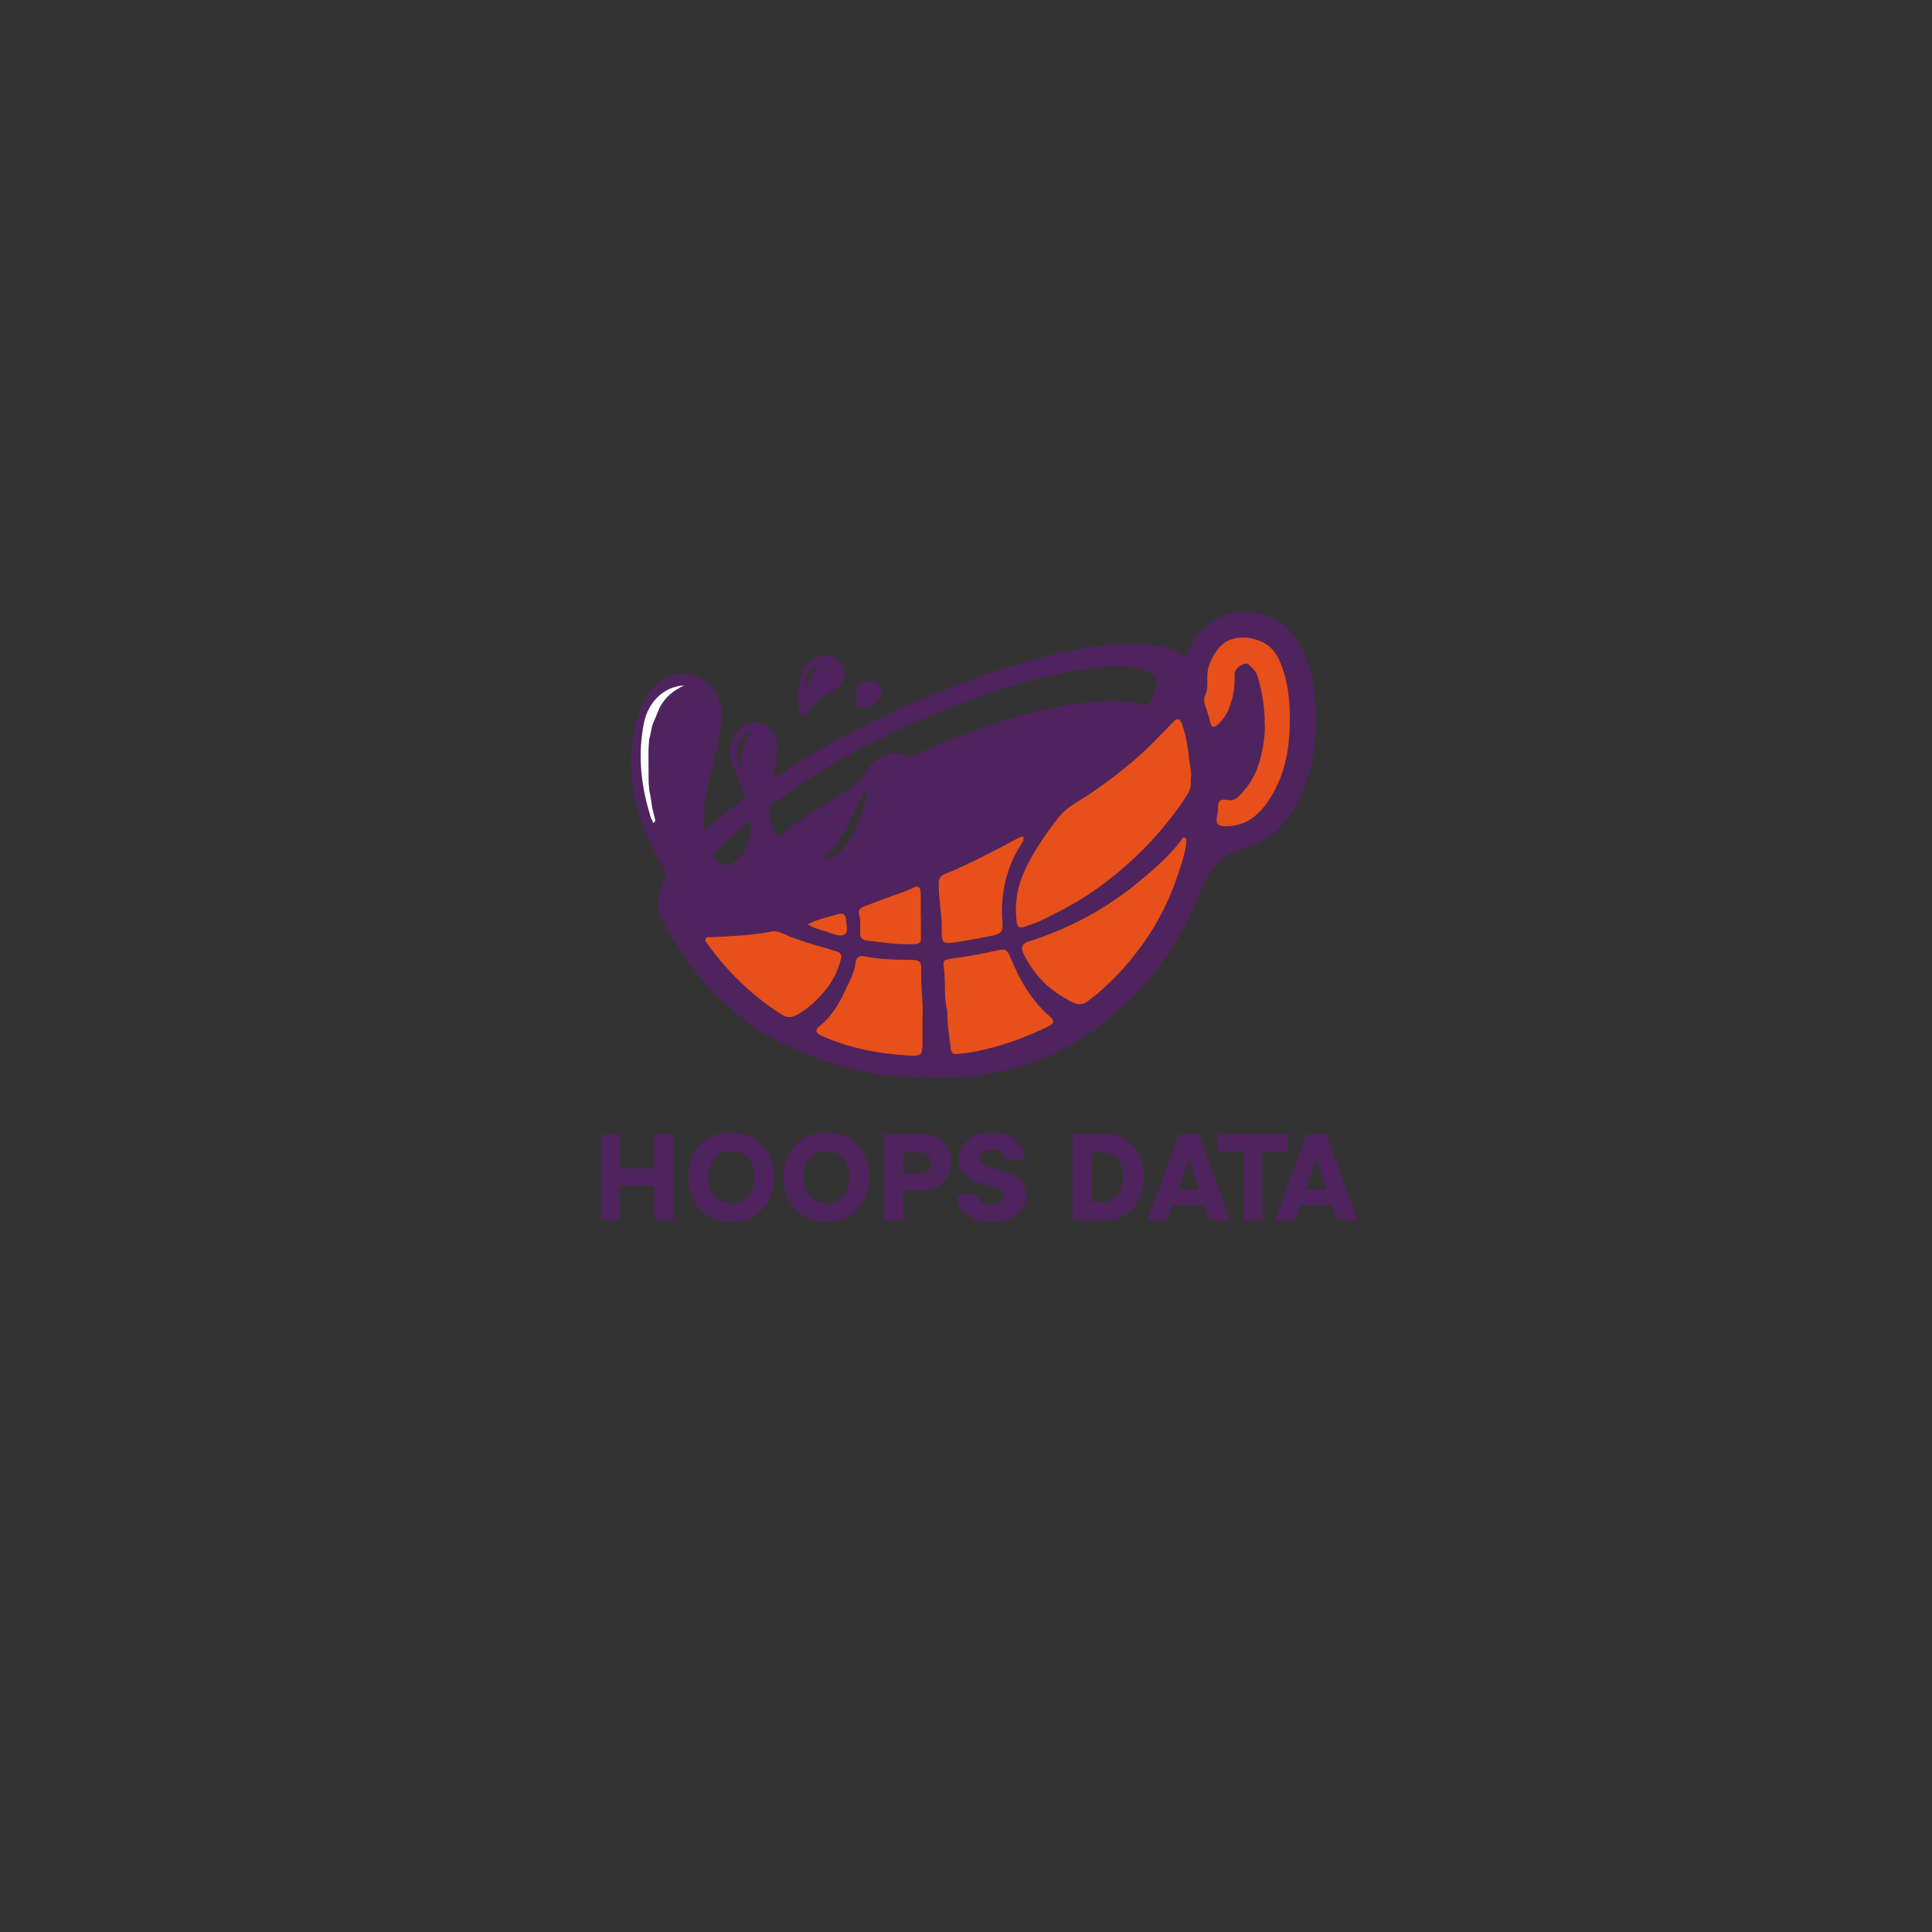 <?xml version="1.0" encoding="utf-8"?>
<!-- Generator: Adobe Illustrator 27.9.0, SVG Export Plug-In . SVG Version: 6.00 Build 0)  -->
<svg version="1.1" id="Livello_1" xmlns="http://www.w3.org/2000/svg" xmlns:xlink="http://www.w3.org/1999/xlink" x="0px" y="0px"
	 viewBox="0 0 640 640" style="enable-background:new 0 0 640 640;" xml:space="preserve">
<rect x="0" y="0" width="640" height="640" fill="#333333" stroke="none"/>
<style type="text/css">
	.st0{fill:#4F235E;}
	.st1{fill:#E74F1B;}
	.st2{fill:#FFFFFF;}
</style>
<g>
	<path class="st0" d="M248.68,339.6c0,0,24.67,17.24,54.94,17.21c2.35,0,4.71,0.01,7.06,0.09c8.55,0.3,33.34-0.52,54.49-17.83"/>
</g>
<g>
	<path class="st0" d="M252.75,340.73c0.02-0.7-2.45,0.13-2.9-0.24c-3.27-2.66-6.63-5.22-9.73-8.07
		c-8.89-8.19-15.86-17.82-21.11-28.7c-1.83-3.79-1.24-7.48,0.51-11c1.04-2.09,1.19-3.62-0.09-5.83
		c-5.94-10.24-10.05-21.17-10.33-33.16c-0.19-8.06,1.13-15.9,5.11-23.08c4.96-8.94,16.94-10.11,22.34-2.14
		c2.89,4.26,2.8,9.07,2.02,13.95c-1.19,7.48-3.72,14.65-4.93,22.12c-0.46,2.82-0.6,5.62-0.59,8.45c0,0.55-0.19,1.27,0.48,1.55
		c0.66,0.28,1.05-0.37,1.46-0.73c3.57-3.11,7.21-6.13,11.05-8.89c1-0.71,0.83-1.39,0.42-2.34c-1.37-3.19-2.69-6.41-3.94-9.65
		c-1.91-4.95,0.13-10.67,4.59-12.94c4.2-2.14,9.33,0.67,10.09,5.32c0.53,3.2-0.02,6.31-0.61,9.44c-0.15,0.78-0.71,1.54-0.1,2.53
		c2.91-1.2,5.36-3.19,8.02-4.79c17.93-10.79,36.67-19.85,56.32-27.05c9.11-3.34,18.33-6.31,27.76-8.58
		c8.65-2.08,17.45-3.58,26.37-3.57c5.79,0.01,11.68,0.22,16.76,3.75c1.68,1.17,1.78-0.66,2.05-1.38c0.95-2.53,2.24-4.79,4.11-6.74
		c9.49-9.88,25.04-8.03,32.17,3.73c4.24,6.98,5.49,14.72,5.84,22.64c0.51,11.76-1.51,22.97-7.72,33.24
		c-4.19,6.94-10.21,11.14-17.94,13.18c-4.75,1.25-7.66,4.72-10.16,8.64c-2.65,4.15-3.85,8.96-6.02,13.33
		c-3.52,7.08-7.79,13.65-12.69,19.87c-4.68,5.94-10.37,10.76-16.17,15.5c-0.48,0.39-5.51-0.11-6.03,0.52
		c-0.93,1.1,0.51,3.67,1.21,3.77 M257.57,276.64c0.43,0.64,0.79,0.39,1.12-0.1c4.9-3.98,10.25-7.24,15.52-10.64
		c4.97-3.21,10.54-5.68,13.38-11.39c0.18-0.36,0.53-0.64,0.8-0.95c3.3-3.87,7.41-4.79,12.14-3.27c0.95,0.31,1.7,0.22,2.6-0.19
		c9.27-4.23,18.74-7.99,28.44-11.1c8.77-2.81,17.75-5.01,26.9-6.08c6.73-0.78,13.58-1.45,20.29,0.54c0.99,0.29,1.61-0.21,2.05-0.98
		c0.45-0.79,0.83-1.62,1.23-2.44c2.38-4.79,1.05-7.25-4.06-8.41c-6.83-1.54-13.62-0.8-20.3,0.32c-13.1,2.19-25.83,5.88-38.23,10.67
		c-19.12,7.39-37.59,16.07-54.7,27.45c-0.84,0.53-1.58,1.15-2.14,1.53c-0.34,0.23-0.64,0.48-0.95,0.75
		c-1.66,1.41-3.67,2.32-5.39,3.64c-1.84,1.11-1.44,1.94-1.18,4.32c0.13,0.74,0.26,1.48,0.4,2.22c0.37,1.49,0.8,2.32,1.61,3.59
		C257.26,276.29,257.42,276.46,257.57,276.64z M213.57,261.16c-1.95-4.28,0.06-6.73-0.1-7.41c0.61-1.17,1.98,3.3,1.29,2.14
		c0.13-2.38-1.37-5.11-1.24-7.49c0.18-0.36,1.67-0.66,1.16-1.04c0.2-1-0.96-1.22-0.76-2.22c1.16-0.31,0.34-1.53-0.15-2.2l1.1-2.8
		c1.34-1.59,0.8-3.76,2.56-5.31c1.65-3.51,5.34-5.95,9.23-7.76c-6.68,0.32-11.93,5.44-13.33,12.39
		c-2.03,10.08-1.14,19.97,1.79,29.74c-0.39,1.09-0.97,2.24,0.71,2.58c0.21,0.32,0.36,0.54,0.57,0.86c-0.25,2.01,1.11,3.22,2.3,4.55
		c-2.12-0.49-3.9-4.95-5.68-7c-0.02-0.37,1.42-0.54,1.4-0.9c0.48-0.67,0.22-0.48-0.8-0.8l0.95-4.61
		C212.91,261.37,214.67,261.83,213.57,261.16z M338.98,277.17c-0.98-0.07-1.75,0.5-2.54,0.92c-7.59,4.01-15.16,8.04-23.11,11.31
		c-1.3,0.54-2.4,2.1-2.38,3.51c0.04,5.15,1.1,10.23,1.01,15.41c-0.08,4.18,0.54,4.41,4.79,3.8c4.11-0.59,8.16-1.44,12.23-2.23
		c2.59-0.5,3.33-1.48,3.13-3.95c-0.78-9.47,1.08-18.35,6.28-26.42C338.83,278.82,339.21,278.07,338.98,277.17
		c0.08-0.01,0.15-0.03,0.22-0.05c-0.05-0.05-0.1-0.11-0.15-0.16C339.03,277.03,339.01,277.1,338.98,277.17z M394.44,258.1
		c0.52-2.23-0.36-4.57-0.57-6.95c-0.33-3.86-1.07-7.72-2.37-11.41c-0.59-1.68-1.52-2.06-2.88-0.57c-1.56,1.71-3.25,3.29-4.84,4.97
		c-6.63,7.03-14.2,12.91-22.11,18.42c-3.74,2.6-8.12,4.53-10.95,8.15c-4.86,6.21-9.42,12.71-12.29,20.14
		c-1.82,4.7-2.27,9.65-1.62,14.69c0.21,1.59,0.97,1.99,2.38,1.49c1.72-0.6,3.51-1.05,5.14-1.84c6.7-3.22,13.29-6.63,19.36-11.02
		c11.77-8.52,21.71-18.71,29.63-30.91C394.36,261.64,394.59,260.08,394.44,258.1z M392.98,279.59c-0.21-0.68,0.35-1.61-0.42-2.05
		c-0.62-0.36-1,0.38-1.33,0.82c-3.94,5.27-8.89,9.52-13.9,13.68c-10.73,8.93-23.22,15.33-36.45,19.79c-2.98,1-2.99,2.53-0.51,6.47
		c3.4,5.41,8.12,9.88,13.67,13.04c2.09,1.19,4.04,2.01,6.11,0.47c5.44-4.05,10.25-8.81,14.51-14c6.39-7.8,11.48-16.47,14.83-26.06
		C390.89,287.78,392.32,283.81,392.98,279.59z M313.78,334.83c0.05,4.86,0.65,8.87,1.27,12.89c0.18,1.18,0.83,1.56,1.89,1.44
		c1.98-0.23,3.97-0.4,5.92-0.77c8.34-1.6,16.26-4.46,23.9-8.14c2.6-1.25,2.85-1.89,0.72-3.79c-5.88-5.2-9.67-11.77-12.6-18.92
		c-1.31-3.19-1.78-3.32-5.17-2.57c-4.69,1.03-9.43,1.87-14.19,2.55c-3.1,0.44-3.17,0.45-2.8,3.71
		C313.27,326.01,312.67,330.87,313.78,334.83z M305.59,337.72c0.39-5.29-0.68-11.09-0.4-16.91c0.11-2.25-0.84-2.84-2.94-2.84
		c-5.31,0-10.64-0.18-15.87-1.17c-1.94-0.37-2.81,0.5-2.96,2.04c-0.33,3.6-2.26,6.62-3.68,9.73c-1.94,4.25-4.44,8.33-8.27,11.35
		c-1.35,1.06-1.58,2.14,0.49,3.08c9.51,4.32,19.54,6.19,29.88,6.68c3.27,0.15,3.68-0.37,3.75-3.7
		C305.63,343.41,305.59,340.83,305.59,337.72z M418.95,239.78c0.19,2.02-0.1,4.5-0.49,6.96c-0.87,5.55-2.56,10.78-6.33,15.12
		c-1.42,1.63-3.02,3.68-5.3,3.18c-3.11-0.69-3.41,0.73-3.38,3.08c0.01,0.9-0.22,1.81-0.36,2.71c-0.3,1.95,0.26,2.8,2.49,2.87
		c8.11,0.22,12.66-4.84,16.17-11.01c3.52-6.17,5.06-12.94,5.41-20.16c0.35-7.35,0.05-14.51-2.41-21.44
		c-1.19-3.35-2.82-6.5-6.33-8.28c-4.91-2.49-11.47-2.37-14.92,2.14c-2.15,2.81-3.65,5.89-3.59,9.57c0.03,2.06,0.14,4.13-0.78,6.12
		c-0.45,0.96-0.23,2.11,0.13,3.18c0.6,1.8,1.26,3.61,1.65,5.46c0.38,1.79,1.16,1.89,2.35,0.84c1.56-1.39,2.85-2.97,3.67-4.96
		c1.51-3.67,2.21-7.45,2.05-11.41c-0.08-1.95,1.22-2.98,2.82-3.72c1.69-0.78,2.36,0.69,3.28,1.55c0.87,0.82,1.4,1.91,1.7,3.01
		C418.07,229.4,418.98,234.28,418.95,239.78z M278.72,317.2c0.12-1.47-0.85-1.84-1.96-2.17c-5.24-1.55-10.51-2.97-15.61-4.99
		c-1.72-0.68-3.39-1.88-5.44-1.47c-6.6,1.33-13.31,1.53-20,1.88c-0.69,0.04-1.66-0.3-1.98,0.59c-0.27,0.76,0.42,1.36,0.85,1.96
		c6.69,9.24,14.76,17.01,24.42,23.13c1.75,1.11,3.17,1.01,4.84,0.12c4.12-2.19,7.36-5.39,10.19-9
		C276.35,324.29,277.76,320.82,278.72,317.2z M305.07,303.67c-0.02,0-0.04,0-0.06,0c0-2.66,0.08-5.31-0.03-7.97
		c-0.08-2.04-0.91-2.44-2.76-1.53c-1.18,0.58-2.37,1.11-3.63,1.54c-4.2,1.43-8.34,3.06-12.5,4.62c-1.14,0.43-1.85,1.18-1.52,2.47
		c0.52,2.05,0.38,4.13,0.35,6.19c-0.02,1.55,0.68,2.41,2.1,2.57c5.35,0.61,10.67,1.46,16.09,1.2c1.54-0.07,2.02-0.68,1.98-2.12
		C305.02,308.32,305.07,305.99,305.07,303.67z M248.46,271.88c-3.91,3.24-7.61,6.26-10.81,9.85c-1.75,1.96-1,4.13,1.64,4.7
		c1.18,0.26,2.25,0.07,3.33-0.56C246.85,283.44,249.49,277.42,248.46,271.88z M287.48,260.16c-4.66,8.2-7.27,17.57-14.77,24.25
		C279.3,285.89,286.17,271.58,287.48,260.16z M267.52,306.17c2.43,1.6,5,1.95,7.35,2.83c1.66,0.62,3.75,1.37,4.95,0.52
		c1.36-0.97,0.5-3.23,0.44-4.93c-0.05-1.59-0.98-2.27-2.47-1.82C274.44,303.76,270.97,304.43,267.52,306.17z M245.78,254.42
		c-0.08-4.2-0.52-8.42,3.06-12.05C244.05,243.09,242.46,250.44,245.78,254.42z"/>
</g>
<g>
	<path class="st0" d="M264.41,231.42c0.2-3.18,0.2-6.27,1.41-9.17c1.57-3.78,5.94-5.81,9.83-4.71c2.39,0.67,3.56,2.39,4.07,4.58
		c0.47,2.02-0.31,3.79-1.85,5.12c-1,0.86-2.09,1.65-3.22,2.32c-2.77,1.62-5.04,3.75-6.95,6.31c-0.49,0.65-0.96,1.5-1.97,1.22
		c-1.01-0.28-0.97-1.27-1.06-2.07C264.53,233.79,264.49,232.54,264.41,231.42z M271.04,220.98c-2.9-0.2-5,3.35-4.1,6.52
		C268.68,225.64,268.95,222.95,271.04,220.98z"/>
</g>
<g>
	<path class="st0" d="M283.42,231.46c0.56-4.38,1.51-6.1,4.98-5.86c2.25,0.16,3.27,1.51,3.58,3.43c0.44,2.74-4.47,6.53-7.06,5.51
		C283.55,234,283.3,232.79,283.42,231.46z"/>
</g>
<g>
	<path class="st1" d="M394.44,258.1c0.16,1.98-0.07,3.54-1.12,5.16c-7.92,12.2-17.86,22.39-29.63,30.91
		c-6.07,4.4-12.65,7.8-19.36,11.02c-1.63,0.78-3.42,1.24-5.14,1.84c-1.41,0.5-2.17,0.1-2.38-1.49c-0.65-5.04-0.2-9.99,1.62-14.69
		c2.87-7.43,7.43-13.92,12.29-20.14c2.83-3.62,7.21-5.55,10.95-8.15c7.91-5.51,15.48-11.38,22.11-18.42
		c1.59-1.68,3.28-3.27,4.84-4.97c1.36-1.49,2.29-1.11,2.88,0.57c1.3,3.69,2.04,7.54,2.37,11.41
		C394.07,253.53,394.95,255.87,394.44,258.1z"/>
</g>
<g>
	<path class="st1" d="M392.98,279.59c-0.66,4.21-2.09,8.18-3.48,12.16c-3.35,9.59-8.44,18.26-14.83,26.06
		c-4.25,5.19-9.07,9.95-14.51,14c-1.67,1.24-3.26,0.95-4.91,0.17c-7.07-3.35-12.37-8.53-15.92-15.48c-1.37-2.69-0.9-3.88,1.7-4.72
		c13.4-4.3,25.6-10.83,36.43-19.84c4.96-4.13,9.87-8.36,13.77-13.58c0.33-0.44,0.71-1.19,1.33-0.82
		C393.33,277.99,392.77,278.91,392.98,279.59z"/>
</g>
<g>
	<path class="st1" d="M313.78,334.83c-1.12-3.96-0.51-8.82-1.06-13.6c-0.37-3.26-0.3-3.27,2.8-3.71c4.75-0.68,9.5-1.52,14.19-2.55
		c3.4-0.75,3.87-0.61,5.17,2.57c2.93,7.14,6.71,13.71,12.6,18.92c2.14,1.89,1.89,2.53-0.72,3.79c-7.64,3.68-15.56,6.53-23.9,8.14
		c-1.95,0.38-3.94,0.54-5.92,0.77c-1.06,0.13-1.71-0.26-1.89-1.44C314.43,343.71,313.83,339.69,313.78,334.83z"/>
</g>
<g>
	<path class="st1" d="M305.59,337.72c0,3.11,0.04,5.69-0.01,8.27c-0.06,3.33-0.48,3.85-3.75,3.7c-10.34-0.49-20.37-2.37-29.88-6.68
		c-2.07-0.94-1.84-2.02-0.49-3.08c3.84-3.02,6.33-7.1,8.27-11.35c1.42-3.11,3.35-6.12,3.68-9.73c0.14-1.54,1.01-2.41,2.96-2.04
		c5.23,0.99,10.56,1.17,15.87,1.17c2.1,0,3.05,0.58,2.94,2.84C304.91,326.63,305.99,332.43,305.59,337.72z"/>
</g>
<g>
	<path class="st1" d="M418.95,239.78c0.03-5.5-0.88-10.38-2.17-15.19c-0.3-1.11-0.83-2.19-1.7-3.01c-0.92-0.86-1.59-2.33-3.28-1.55
		c-1.6,0.73-2.9,1.77-2.82,3.72c0.16,3.96-0.54,7.74-2.05,11.41c-0.82,1.99-2.11,3.57-3.67,4.96c-1.19,1.06-1.97,0.95-2.35-0.84
		c-0.39-1.85-1.04-3.66-1.65-5.46c-0.36-1.07-0.58-2.21-0.13-3.18c0.93-1.99,0.82-4.06,0.78-6.12c-0.06-3.68,1.44-6.76,3.59-9.57
		c3.45-4.51,10.01-4.63,14.92-2.14c3.5,1.78,5.14,4.93,6.33,8.28c2.46,6.93,2.76,14.09,2.41,21.44c-0.35,7.22-1.89,13.98-5.41,20.16
		c-3.51,6.17-8.06,11.23-16.17,11.01c-2.23-0.06-2.79-0.92-2.49-2.87c0.14-0.9,0.37-1.81,0.36-2.71c-0.04-2.35,0.27-3.77,3.38-3.08
		c2.28,0.5,3.88-1.54,5.3-3.18c3.77-4.34,5.47-9.57,6.33-15.12C418.85,244.27,419.14,241.8,418.95,239.78z"/>
</g>
<g>
	<path class="st1" d="M278.72,317.2c-0.96,3.62-2.37,7.09-4.69,10.05c-2.83,3.6-6.07,6.81-10.19,9c-1.67,0.89-3.09,0.99-4.84-0.12
		c-9.67-6.12-17.73-13.89-24.42-23.13c-0.43-0.6-1.12-1.2-0.85-1.96c0.32-0.89,1.28-0.55,1.98-0.59c6.69-0.35,13.4-0.55,20-1.88
		c2.05-0.41,3.72,0.79,5.44,1.47c5.09,2.03,10.37,3.44,15.61,4.99C277.87,315.37,278.85,315.73,278.72,317.2z"/>
</g>
<g>
	<path class="st1" d="M338.99,277.18c0.22,0.89-0.16,1.64-0.61,2.34c-5.2,8.07-7.06,16.94-6.28,26.42c0.2,2.47-0.54,3.45-3.13,3.95
		c-4.07,0.78-8.12,1.64-12.23,2.23c-4.25,0.61-4.87,0.38-4.79-3.8c0.1-5.18-0.96-10.25-1.01-15.41c-0.01-1.48,0.41-2.71,1.78-3.26
		c8.17-3.31,15.93-7.45,23.71-11.56C337.23,277.67,338,277.1,338.99,277.18L338.99,277.18z"/>
</g>
<g>
	<path class="st1" d="M305.07,303.67c0,2.32-0.05,4.65,0.02,6.97c0.04,1.44-0.43,2.05-1.98,2.12c-5.42,0.26-10.75-0.59-16.09-1.2
		c-1.42-0.16-2.12-1.02-2.1-2.57c0.03-2.06,0.18-4.14-0.35-6.19c-0.33-1.29,0.39-2.05,1.52-2.47c4.16-1.56,8.3-3.18,12.5-4.62
		c1.26-0.43,2.45-0.95,3.63-1.54c1.85-0.91,2.68-0.51,2.76,1.53c0.11,2.65,0.03,5.31,0.03,7.97
		C305.03,303.67,305.05,303.67,305.07,303.67z"/>
</g>
<g>
	<path class="st2" d="M216.07,240.26c-0.23,1.12-0.45,2.24-0.68,3.35c-0.26,1.1-0.29,0.89-0.37,1.66c-0.05,0.74-0.11,1.48-0.16,2.22
		c-0.02,0.53-0.02,0.95-0.04,1.39c0.01,2.38,0.01,4.76,0.02,7.14c0.03,1.25,0,2.27,0.03,3.33c0.05,0.59,0.11,1.17,0.16,1.75
		c0.09,0.95,0.09,0.95,0.45,2.65c0.2,1.27,0.39,2.55,0.59,3.82c0.17,0.68,0.25,0.9,0.37,1.62c0.1,0.41,0.21,0.82,0.31,1.22
		c0.38,1.47,0.51,1.62-0.35,2.25c-0.11-0.29-0.22-0.57-0.33-0.85c-0.83-1.4-0.69-1.94-0.95-2.63c-2.93-9.77-3.82-19.66-1.79-29.74
		c1.4-6.95,6.65-12.07,13.33-12.39c-3.89,1.81-6.64,4.21-8.29,7.71"/>
</g>
<g>
	<path class="st1" d="M267.52,306.17c3.45-1.74,6.92-2.41,10.27-3.4c1.5-0.44,2.42,0.23,2.47,1.82c0.06,1.7,0.92,3.96-0.44,4.93
		c-1.2,0.86-3.29,0.1-4.95-0.52C272.52,308.12,269.95,307.78,267.52,306.17z"/>
</g>
<g>
	<path class="st1" d="M214.87,259.35"/>
</g>
<g>
	<path class="st1" d="M214.83,256.02"/>
</g>
<g>
	<path class="st1" d="M214.82,248.88"/>
</g>
<g>
	<path class="st1" d="M338.98,277.17c0.03-0.07,0.05-0.14,0.08-0.21c0.05,0.05,0.1,0.11,0.15,0.16
		C339.13,277.14,339.06,277.16,338.98,277.17C338.99,277.18,338.98,277.17,338.98,277.17z"/>
</g>
<g>
	<path class="st0" d="M199.11,375.63h6.24v11.48h11.48v-11.48h6.24v28.64h-6.24v-11.48h-11.48v11.48h-6.24V375.63z"/>
	<path class="st0" d="M234.69,402.89c-2.15-1.27-3.8-3.03-4.96-5.28c-1.16-2.25-1.74-4.81-1.74-7.66c0-2.85,0.58-5.4,1.74-7.64
		c1.16-2.24,2.81-3.99,4.96-5.26c2.15-1.27,4.66-1.9,7.54-1.9c2.85,0,5.35,0.63,7.5,1.9c2.15,1.27,3.8,3.02,4.96,5.26
		c1.16,2.24,1.74,4.79,1.74,7.64c0,2.85-0.58,5.41-1.74,7.66c-1.16,2.25-2.81,4.01-4.96,5.28c-2.15,1.27-4.65,1.9-7.5,1.9
		C239.35,404.79,236.83,404.16,234.69,402.89z M246.43,397.43c1.15-0.77,2.01-1.81,2.58-3.12c0.57-1.31,0.86-2.76,0.86-4.36
		c0-1.6-0.29-3.05-0.86-4.36c-0.57-1.31-1.43-2.35-2.58-3.12c-1.15-0.77-2.55-1.16-4.2-1.16c-2.45,0-4.34,0.82-5.66,2.46
		c-1.32,1.64-1.98,3.7-1.98,6.18c0,2.48,0.66,4.54,1.98,6.18c1.32,1.64,3.21,2.46,5.66,2.46
		C243.88,398.59,245.28,398.21,246.43,397.43z"/>
	<path class="st0" d="M266.21,402.89c-2.15-1.27-3.8-3.03-4.96-5.28c-1.16-2.25-1.74-4.81-1.74-7.66c0-2.85,0.58-5.4,1.74-7.64
		c1.16-2.24,2.81-3.99,4.96-5.26c2.15-1.27,4.66-1.9,7.54-1.9c2.85,0,5.35,0.63,7.5,1.9c2.15,1.27,3.8,3.02,4.96,5.26
		c1.16,2.24,1.74,4.79,1.74,7.64c0,2.85-0.58,5.41-1.74,7.66c-1.16,2.25-2.81,4.01-4.96,5.28c-2.15,1.27-4.65,1.9-7.5,1.9
		C270.87,404.79,268.35,404.16,266.21,402.89z M277.95,397.43c1.15-0.77,2.01-1.81,2.58-3.12c0.57-1.31,0.86-2.76,0.86-4.36
		c0-1.6-0.29-3.05-0.86-4.36c-0.57-1.31-1.43-2.35-2.58-3.12c-1.15-0.77-2.55-1.16-4.2-1.16c-2.45,0-4.34,0.82-5.66,2.46
		c-1.32,1.64-1.98,3.7-1.98,6.18c0,2.48,0.66,4.54,1.98,6.18c1.32,1.64,3.21,2.46,5.66,2.46
		C275.4,398.59,276.8,398.21,277.95,397.43z"/>
	<path class="st0" d="M305.75,375.63c1.79,0,3.38,0.41,4.78,1.22c1.4,0.81,2.49,1.93,3.28,3.34c0.79,1.41,1.18,3.01,1.18,4.8
		c0,1.76-0.39,3.35-1.18,4.78c-0.79,1.43-1.89,2.54-3.3,3.34c-1.41,0.8-3,1.2-4.76,1.2h-6.6v9.96h-6.24v-28.64H305.75z
		 M307.55,387.67c0.59-0.64,0.88-1.45,0.88-2.44c0-0.99-0.29-1.81-0.88-2.48c-0.59-0.67-1.4-1-2.44-1h-5.96v6.88h5.96
		C306.15,388.63,306.96,388.31,307.55,387.67z"/>
	<path class="st0" d="M322.63,403.69c-1.73-0.73-3.12-1.79-4.16-3.16c-1.04-1.37-1.56-2.98-1.56-4.82h7c0,1.04,0.4,1.87,1.2,2.48
		c0.8,0.61,1.83,0.92,3.08,0.92c1.23,0,2.25-0.28,3.06-0.84c0.81-0.56,1.22-1.29,1.22-2.2c0-0.83-0.43-1.47-1.28-1.92
		c-0.85-0.45-2.23-0.96-4.12-1.52c-1.97-0.59-3.59-1.16-4.86-1.72c-1.27-0.56-2.36-1.39-3.28-2.5c-0.92-1.11-1.38-2.55-1.38-4.34
		c0-1.73,0.47-3.27,1.42-4.62c0.95-1.35,2.26-2.4,3.94-3.16c1.68-0.76,3.57-1.14,5.68-1.14c1.81,0,3.54,0.35,5.18,1.04
		s2.99,1.72,4.04,3.08c1.05,1.36,1.59,2.99,1.62,4.88h-6.76c-0.08-1.15-0.51-2.01-1.3-2.58c-0.79-0.57-1.71-0.86-2.78-0.86
		c-1.15,0-2.09,0.29-2.82,0.88s-1.1,1.31-1.1,2.16c0,0.88,0.45,1.56,1.34,2.04c0.89,0.48,2.31,1,4.26,1.56
		c2,0.59,3.64,1.16,4.92,1.72c1.28,0.56,2.38,1.39,3.3,2.5c0.92,1.11,1.38,2.54,1.38,4.3c0,1.73-0.49,3.28-1.48,4.64
		c-0.99,1.36-2.37,2.41-4.14,3.16c-1.77,0.75-3.79,1.12-6.06,1.12C326.21,404.79,324.36,404.43,322.63,403.69z"/>
	<path class="st0" d="M365.98,375.63c2.56,0,4.81,0.61,6.76,1.84c1.95,1.23,3.45,2.93,4.52,5.1c1.07,2.17,1.6,4.63,1.6,7.38
		c0,2.75-0.53,5.21-1.6,7.38c-1.07,2.17-2.57,3.87-4.52,5.1c-1.95,1.23-4.2,1.84-6.76,1.84H355.3v-28.64H365.98z M370.38,395.79
		c1.15-1.57,1.72-3.52,1.72-5.84c0-2.32-0.57-4.27-1.72-5.84c-1.15-1.57-2.76-2.36-4.84-2.36h-3.96v16.4h3.96
		C367.62,398.15,369.24,397.37,370.38,395.79z"/>
	<path class="st0" d="M390.54,375.63h6.52l10.44,28.64h-6.68l-1.8-5.08h-10.44l-1.8,5.08h-6.68L390.54,375.63z M397.3,394.11
		l-3.52-10.2l-3.48,10.2H397.3z"/>
	<path class="st0" d="M411.86,381.43h-8.52v-5.8h23.28v5.8h-8.48v22.84h-6.28V381.43z"/>
	<path class="st0" d="M432.78,375.63h6.52l10.44,28.64h-6.68l-1.8-5.08h-10.44l-1.8,5.08h-6.68L432.78,375.63z M439.54,394.11
		l-3.52-10.2l-3.48,10.2H439.54z"/>
</g>
</svg>
